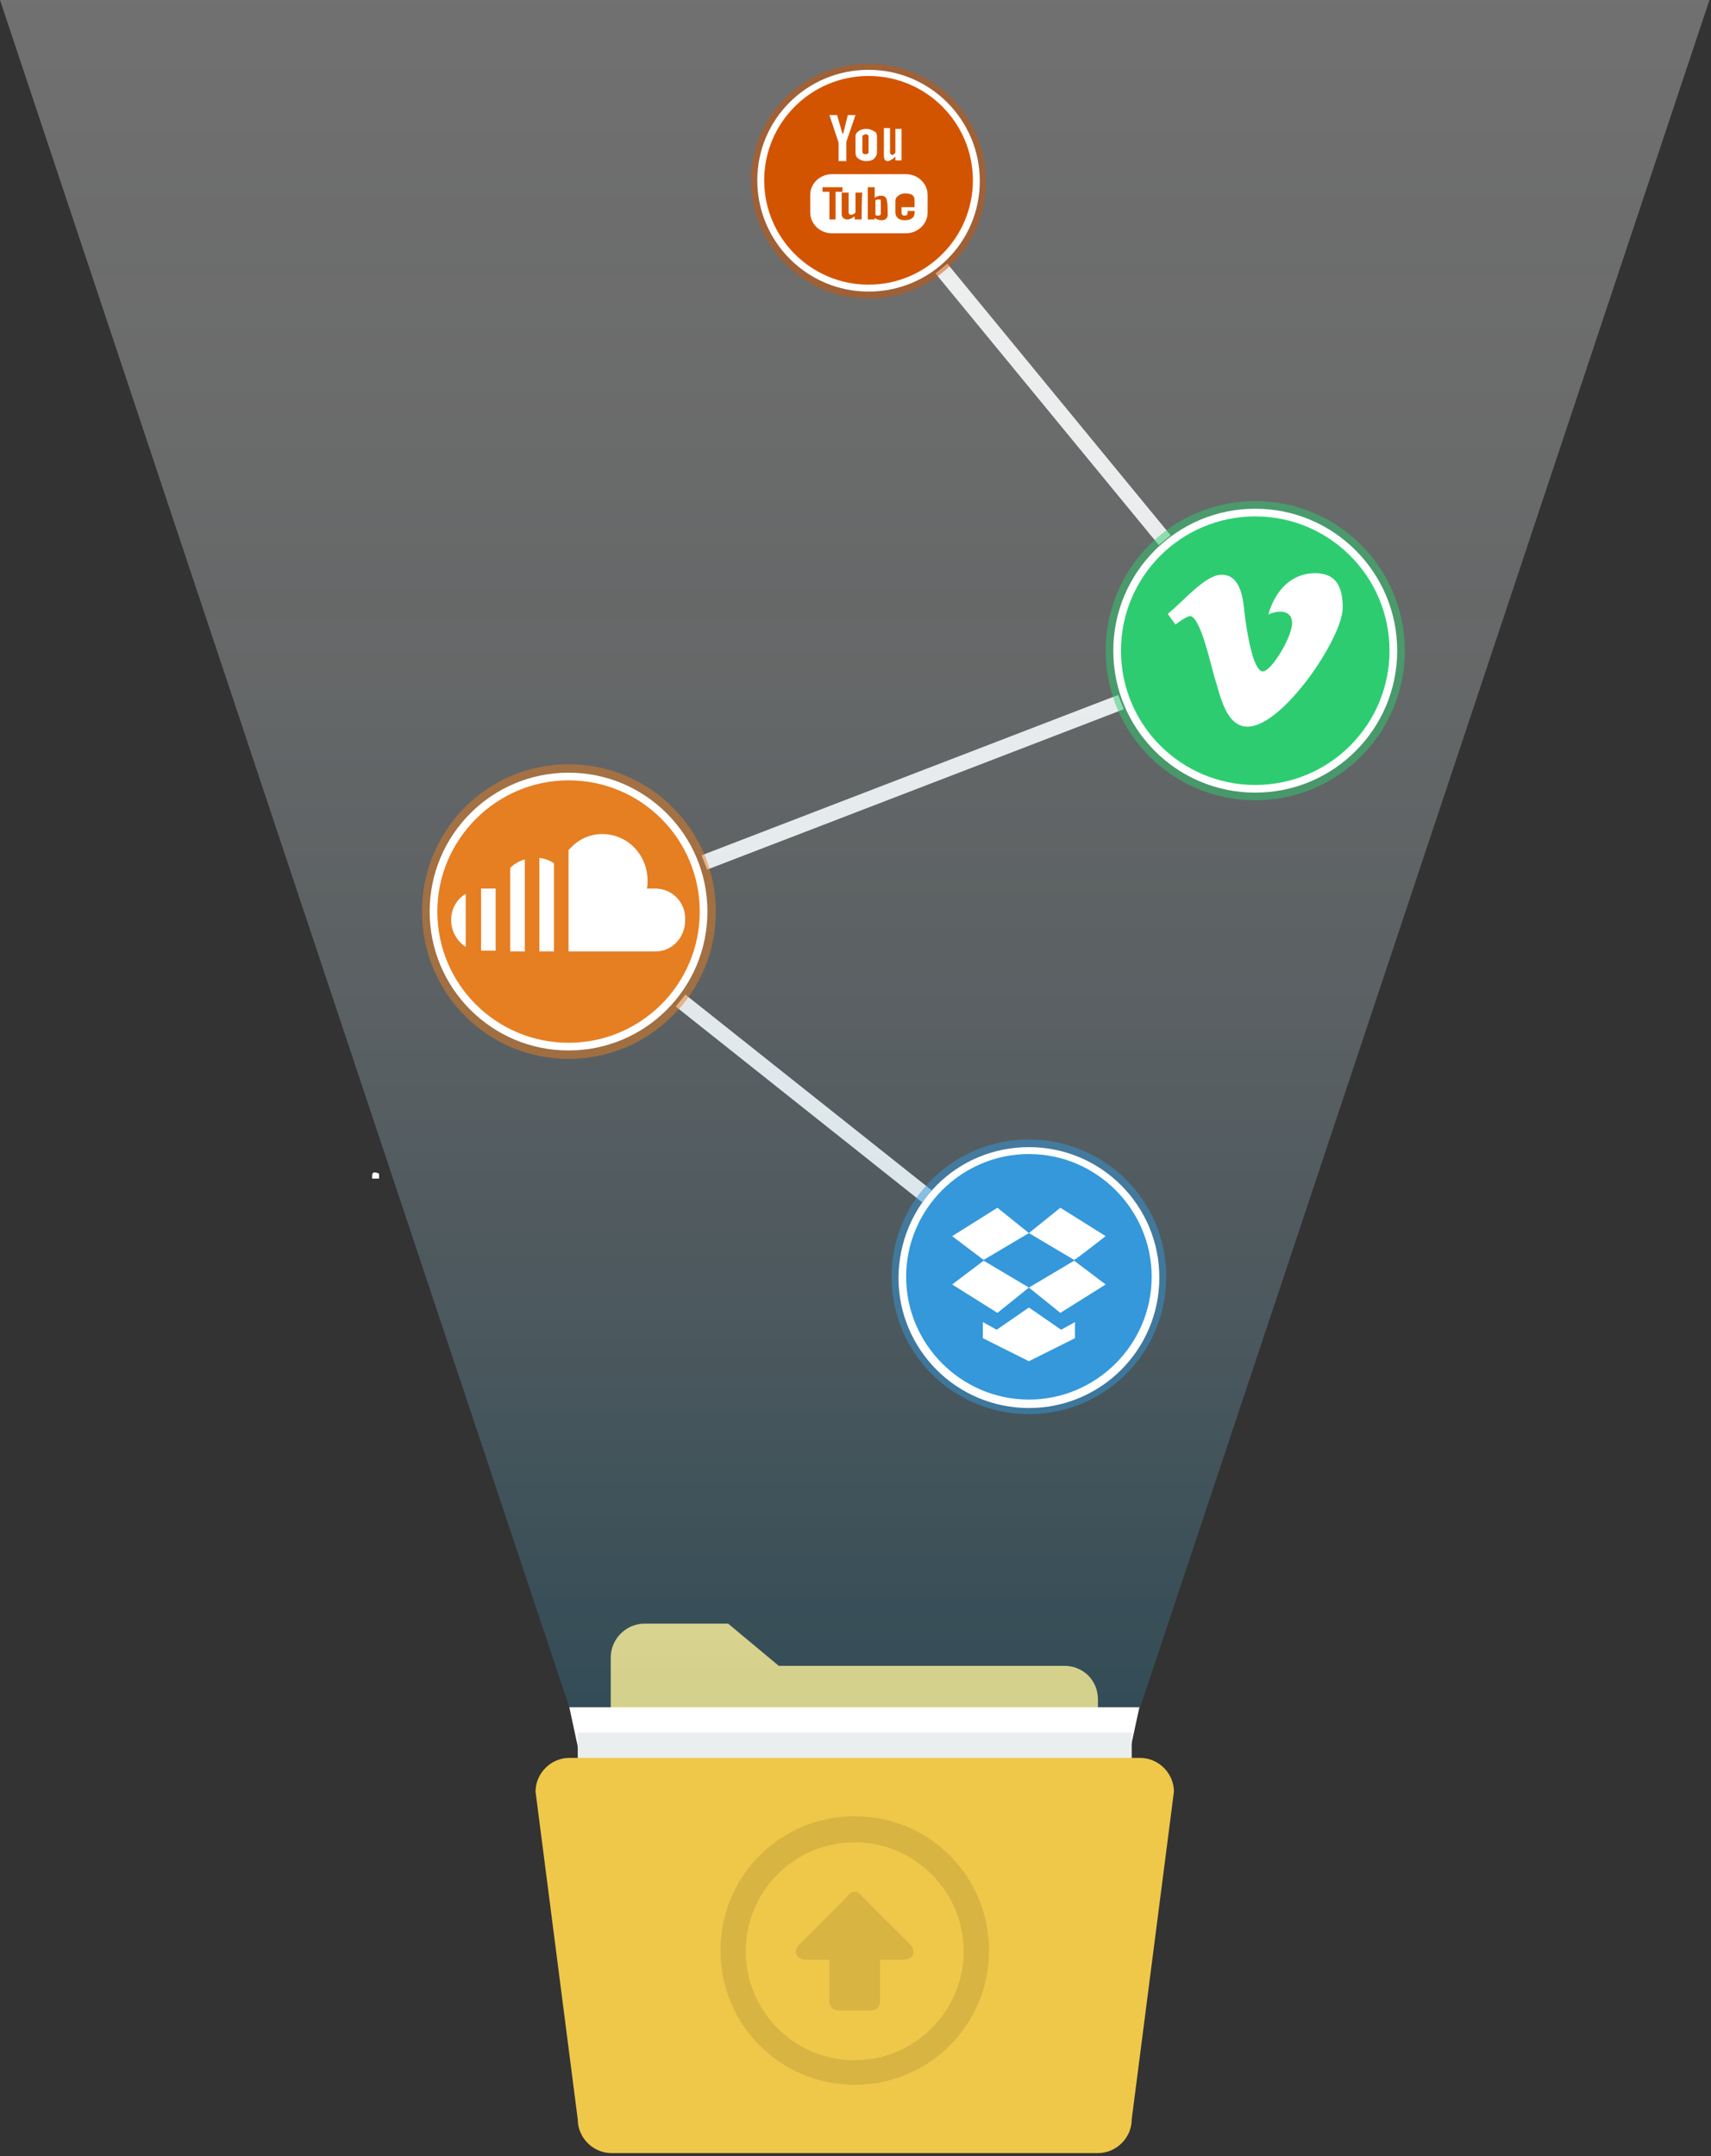 <?xml version="1.0" encoding="utf-8"?>
<!-- Generator: Adobe Illustrator 18.0.0, SVG Export Plug-In . SVG Version: 6.00 Build 0)  -->
<!DOCTYPE svg PUBLIC "-//W3C//DTD SVG 1.1//EN" "http://www.w3.org/Graphics/SVG/1.1/DTD/svg11.dtd">
<svg version="1.1" id="Layer_1" xmlns:sketch="http://www.bohemiancoding.com/sketch/ns"
	 xmlns="http://www.w3.org/2000/svg" xmlns:xlink="http://www.w3.org/1999/xlink" x="0px" y="0px" viewBox="0 0 223 281"
	 enable-background="new 0 0 223 281" xml:space="preserve">
<rect x="0" y="0" width="223" height="281" fill="#333333" stroke="none"/>
<title>teleport 2</title>
<desc>Created with Sketch.</desc>
<path id="Shape" sketch:type="MSShapeGroup" fill="#D1D3D4" stroke="#E6E7E8" stroke-width="2" d="M91.8,112.4l54.3-20.9"/>
<path id="Shape_1_" sketch:type="MSShapeGroup" fill="#D1D3D4" stroke="#E6E7E8" stroke-width="2" d="M151.8,70.4L122.7,35"/>
<path id="Shape_2_" sketch:type="MSShapeGroup" fill="#D1D3D4" stroke="#E6E7E8" stroke-width="2" d="M88.7,130.4l32.1,25.5"/>
<path id="Shape_3_" sketch:type="MSShapeGroup" fill="#FFFFFF" d="M48.9,152.8c-0.2,0-0.3,0-0.3,0.1c-0.1,0.1-0.1,0.2-0.1,0.3v0.4
	h0.9v-0.4c0-0.2,0-0.3-0.1-0.3C49.2,152.9,49.1,152.8,48.9,152.8L48.9,152.8z"/>
<g>
	<path id="Shape_4_" sketch:type="MSShapeGroup" fill="#FCD977" d="M138.7,217.1h-37.2l-6.6-5.5H84c-2.4,0-4.4,2-4.4,4.4v19.7
		c0,2.4,2,4.4,4.4,4.4h54.7c2.4,0,4.4-2,4.4-4.4v-14.2C143.1,219,141.2,217.1,138.7,217.1L138.7,217.1z"/>
</g>
<linearGradient id="Shape_5_" gradientUnits="userSpaceOnUse" x1="-192.629" y1="535.871" x2="-192.629" y2="534.871" gradientTransform="matrix(222.8 0 0 -225.8 43029.199 120999.602)">
	<stop  offset="0" style="stop-color:#FFFFFF;stop-opacity:0.3"/>
	<stop  offset="0.23" style="stop-color:#FCFEFF;stop-opacity:0.277"/>
	<stop  offset="0.373" style="stop-color:#F4FBFD;stop-opacity:0.263"/>
	<stop  offset="0.492" style="stop-color:#E5F5FB;stop-opacity:0.251"/>
	<stop  offset="0.599" style="stop-color:#D1EDF9;stop-opacity:0.24"/>
	<stop  offset="0.697" style="stop-color:#B6E2F5;stop-opacity:0.23"/>
	<stop  offset="0.789" style="stop-color:#95D5F0;stop-opacity:0.221"/>
	<stop  offset="0.876" style="stop-color:#6EC6EB;stop-opacity:0.212"/>
	<stop  offset="0.957" style="stop-color:#42B5E5;stop-opacity:0.204"/>
	<stop  offset="1" style="stop-color:#27AAE1;stop-opacity:0.2"/>
</linearGradient>
<path id="Shape_6_" sketch:type="MSShapeGroup" fill="url(#Shape_5_)" d="M147.5,225.8H75.3L0,0h222.8L147.5,225.8z"/>
<path id="Shape_7_" sketch:type="MSShapeGroup" fill="#FFFFFF" d="M74.2,222.5h74.3l-3.3,15.3H77.5L74.2,222.5L74.2,222.5z"/>
<path id="Shape_8_" sketch:type="MSShapeGroup" fill="#EBEEEE" d="M75.3,225.8h72.2v15.3H75.3V225.8L75.3,225.8z"/>
<path id="Shape_9_" sketch:type="MSShapeGroup" fill="#EFC84A" d="M74.2,229.1h74.4c2.4,0,4.4,2,4.4,4.4l-5.5,42.7
	c0,2.4-2,4.4-4.4,4.4H79.7c-2.4,0-4.4-2-4.4-4.4l-5.5-42.7C69.8,231.1,71.8,229.1,74.2,229.1L74.2,229.1z"/>
<path id="Shape_10_" sketch:type="MSShapeGroup" fill="#D8B442" d="M111.4,236.7c-9.7,0-17.5,7.8-17.5,17.5s7.8,17.5,17.5,17.5
	s17.5-7.8,17.5-17.5S121.1,236.7,111.4,236.7L111.4,236.7z M111.4,268.5c-7.9,0-14.2-6.4-14.2-14.2c0-7.9,6.4-14.2,14.2-14.2
	s14.2,6.4,14.2,14.2S119.2,268.5,111.4,268.5L111.4,268.5z M112.5,247.3c-0.6-1-1.6-1-2.2,0l-6.3,6.3c-0.6,1-0.1,1.8,1.1,1.8h3v5.5
	c0,0.6,0.5,1.1,1.1,1.1h4.4c0.6,0,1.1-0.5,1.1-1.1v-5.5h3c1.2,0,1.7-0.8,1.1-1.8L112.5,247.3L112.5,247.3z"/>
<g id="Dropbox" transform="translate(116, 148)" sketch:type="MSShapeGroup">
	<path id="Shape_11_" fill="#3498DB" fill-opacity="0.5" d="M18.1,0.5C28,0.5,36,8.5,36,18.4s-8,17.9-17.9,17.9s-17.9-8-17.9-17.9
		S8.2,0.5,18.1,0.5L18.1,0.5z"/>
	<path id="Shape_12_" fill="#FFFFFF" d="M18.1,1.5c9.4,0,17,7.6,17,17s-7.6,17-17,17s-17-7.6-17-17C1.2,9,8.7,1.5,18.1,1.5L18.1,1.5
		z"/>
	<path id="Shape_13_" fill="#3498DB" d="M18.1,2.4c8.8,0,16,7.2,16,16s-7.2,16-16,16s-16-7.2-16-16S9.3,2.4,18.1,2.4L18.1,2.4z"/>
	<path id="Shape_14_" fill="#FFFFFF" d="M8.1,19.4l5.9,3.7l4.1-3.3l-5.9-3.5L8.1,19.4L8.1,19.4z M14,9.4l-5.9,3.7l4.1,3.1l5.9-3.5
		L14,9.4L14,9.4z M28.1,13.1l-5.9-3.7l-4.1,3.3l5.9,3.5C24,16.3,28.1,13.1,28.1,13.1L28.1,13.1z M18.1,19.8l4.1,3.3l5.9-3.7L24,16.3
		L18.1,19.8L18.1,19.8z M18.1,22.4l-4.2,2.9l-1.8-1v2.1l6,3l6-3v-2.1l-1.8,1L18.1,22.4L18.1,22.4z"/>
</g>
<g id="Soundcloud">
	<path id="Shape_15_" fill="#E67E22" fill-opacity="0.5" d="M74.1,99.6c10.6,0,19.2,8.6,19.2,19.2c0,10.6-8.6,19.2-19.2,19.2
		S55,129.4,55,118.8C55,108.2,63.5,99.6,74.1,99.6L74.1,99.6z"/>
	<path id="Shape_16_" fill="#FFFFFF" d="M74.1,100.7c10,0,18.1,8.1,18.1,18.1s-8.1,18.1-18.1,18.1S56,128.8,56,118.8
		S64.1,100.7,74.1,100.7L74.1,100.7z"/>
	<path fill="#E67E22" d="M74.1,101.7c9.5,0,17.1,7.7,17.1,17.1c0,9.5-7.7,17.1-17.1,17.1S57,128.3,57,118.8
		C57,109.4,64.7,101.7,74.1,101.7L74.1,101.7z"/>
	<path id="Soundcloud_logo" fill="#FFFFFF" d="M66.5,124h1.9v-12c-0.7,0.2-1.4,0.6-1.9,1.1C66.5,113,66.5,124,66.5,124z M62.7,115.8
		v8.1l0.1,0h1.8v-8.1h-1.8C62.8,115.8,62.7,115.8,62.7,115.8z M58.8,119.9c0,1.5,0.8,2.8,1.9,3.5v-6.9
		C59.6,117.1,58.8,118.4,58.8,119.9z M70.3,124h1.9v-11.5c-0.6-0.4-1.2-0.6-1.9-0.7C70.3,111.8,70.3,124,70.3,124z M85.4,115.8h-1.1
		c0.1-0.3,0.1-0.7,0.1-1c0-3.4-2.6-6.1-5.9-6.1c-1.8,0-3.3,0.8-4.4,2.1V124h11.3c2.2,0,3.9-1.8,3.9-4.1
		C89.4,117.6,87.6,115.8,85.4,115.8z"/>
</g>
<g id="Vimeo">
	<circle id="Oval" fill="#2ECC71" fill-opacity="0.5" cx="163.6" cy="84.8" r="19.5"/>
	<circle id="Oval_1_" fill="#FFFFFF" cx="163.6" cy="84.8" r="18.5"/>
	<circle id="Oval_2_" fill="#2ECC71" cx="163.6" cy="84.8" r="17.5"/>
	<path id="Vimeo-logo" fill="#FFFFFF" d="M152.2,80c2-1.6,4.9-5.1,7-5.1c2.3,0,2.8,2.6,3,5c0.3,2.4,1.1,7.6,2.4,7.6
		c1.1,0,3.9-4.6,3.8-6.4c-0.1-1.8-2.1-1.5-3.1-1c1-3.5,3.3-5.4,6.1-5.4c2.9,0,3.6,2,3.6,4.5c0,3.9-7.8,15.5-12.4,15.5
		c-2.9,0-3.6-4.3-4.3-6.4c-0.6-2.1-1.8-7.6-3.1-8c-0.5-0.1-2,1.1-2,1.1L152.2,80L152.2,80z"/>
</g>
<g id="Youtube" transform="translate(97, 8)" sketch:type="MSShapeGroup">
	<path id="Shape_18_" fill="#D35400" fill-opacity="0.5" d="M16.2,0.3c8.4,0,15.3,6.8,15.3,15.3s-6.8,15.3-15.3,15.3
		S0.9,24,0.9,15.5S7.8,0.3,16.2,0.3L16.2,0.3z"/>
	<path id="Shape_19_" fill="#FFFFFF" d="M16.2,1.1c8,0,14.5,6.5,14.5,14.5S24.2,30,16.2,30S1.7,23.5,1.7,15.5S8.2,1.1,16.2,1.1
		L16.2,1.1z"/>
	<path id="Shape_20_" fill="#D35400" d="M16.2,1.9c7.5,0,13.6,6.1,13.6,13.6s-6.1,13.6-13.6,13.6S2.6,23,2.6,15.5S8.7,1.9,16.2,1.9
		L16.2,1.9z"/>
	<path id="Shape_21_" fill="#FFFFFF" d="M15.9,13c0.4,0,0.8-0.1,1-0.3c0.2-0.2,0.4-0.5,0.4-0.8V9.8c0-0.3-0.1-0.6-0.4-0.7
		c-0.3-0.2-0.6-0.3-1-0.3s-0.8,0.1-1,0.3c-0.3,0.2-0.4,0.4-0.4,0.7v2.1c0,0.3,0.1,0.6,0.4,0.8C15.1,12.8,15.4,13,15.9,13L15.9,13z
		 M15.4,9.8c0-0.1,0-0.1,0.1-0.2c0.1,0,0.2-0.1,0.3-0.1c0.1,0,0.3,0,0.3,0.1c0.1,0.1,0.1,0.1,0.1,0.2v2c0,0.1,0,0.2-0.1,0.2
		c-0.1,0.1-0.2,0.1-0.3,0.1c-0.1,0-0.2,0-0.3-0.1s-0.1-0.1-0.1-0.2V9.8L15.4,9.8z M18.7,13c0.2,0,0.3-0.1,0.5-0.2
		c0.2-0.1,0.3-0.2,0.5-0.4v0.5h0.8V8.8h-0.8v3.1c-0.1,0.1-0.2,0.2-0.2,0.2c-0.1,0.1-0.2,0.1-0.2,0.1c-0.1,0-0.1,0-0.2-0.1
		c0,0-0.1-0.1-0.1-0.2V8.7h-0.8v3.5c0,0.2,0,0.4,0.1,0.6C18.4,12.9,18.5,13,18.7,13L18.7,13z M21.1,14.7h-9.7
		c-1.5,0-2.8,1.2-2.8,2.7v2.3c0,1.5,1.3,2.7,2.8,2.7h9.7c1.5,0,2.8-1.2,2.8-2.7v-2.3C23.9,15.9,22.6,14.7,21.1,14.7L21.1,14.7z
		 M12.8,17h-0.9v3.6h-0.8V17h-0.9v-0.6h2.6V17L12.8,17z M15.3,20.6h-0.9v-0.4c-0.2,0.1-0.3,0.2-0.5,0.3c-0.2,0.1-0.4,0.1-0.5,0.1
		c-0.2,0-0.4-0.1-0.5-0.2c-0.1-0.1-0.2-0.2-0.2-0.5v-2.8h0.9v2.6c0,0.1,0,0.1,0.1,0.2c0,0,0.1,0.1,0.2,0.1c0.1,0,0.2,0,0.3-0.1
		c0.1,0,0.2-0.1,0.3-0.2v-2.6h0.9C15.3,17.2,15.3,20.6,15.3,20.6L15.3,20.6z M18.7,20c0,0.2-0.1,0.4-0.2,0.5s-0.3,0.2-0.6,0.2
		c-0.2,0-0.3,0-0.5-0.1c-0.1,0-0.3-0.1-0.4-0.2v0.2h-0.9v-4.2H17v1.4c0.1-0.1,0.2-0.2,0.4-0.2c0.1-0.1,0.3-0.1,0.4-0.1
		c0.3,0,0.5,0.1,0.6,0.2c0.1,0.1,0.2,0.3,0.2,0.6C18.7,18.2,18.7,20,18.7,20L18.7,20z M22.2,19h-1.7v0.6c0,0.2,0,0.3,0.1,0.4
		s0.2,0.1,0.3,0.1s0.2,0,0.3-0.1c0.1-0.1,0.1-0.2,0.1-0.4v-0.1h0.9v0.2c0,0.3-0.1,0.6-0.3,0.7c-0.2,0.2-0.5,0.3-1,0.3
		c-0.4,0-0.7-0.1-0.9-0.3c-0.2-0.2-0.3-0.4-0.3-0.7v-1.5c0-0.3,0.1-0.5,0.4-0.7c0.2-0.2,0.6-0.3,0.9-0.3c0.4,0,0.7,0.1,0.9,0.2
		c0.2,0.2,0.3,0.4,0.3,0.7V19L22.2,19z M12.3,13h1v-2.5L14.5,7h-1l-0.6,2.4h-0.1L12.1,7h-1l1.2,3.6V13L12.3,13z M17.5,18h-0.2
		l-0.2,0.1V20c0.1,0.1,0.1,0.1,0.2,0.1h0.2c0.1,0,0.2,0,0.2-0.1c0.1,0,0.1-0.1,0.1-0.2v-1.6c0-0.1,0-0.2-0.1-0.2H17.5L17.5,18z"/>
</g>
</svg>
